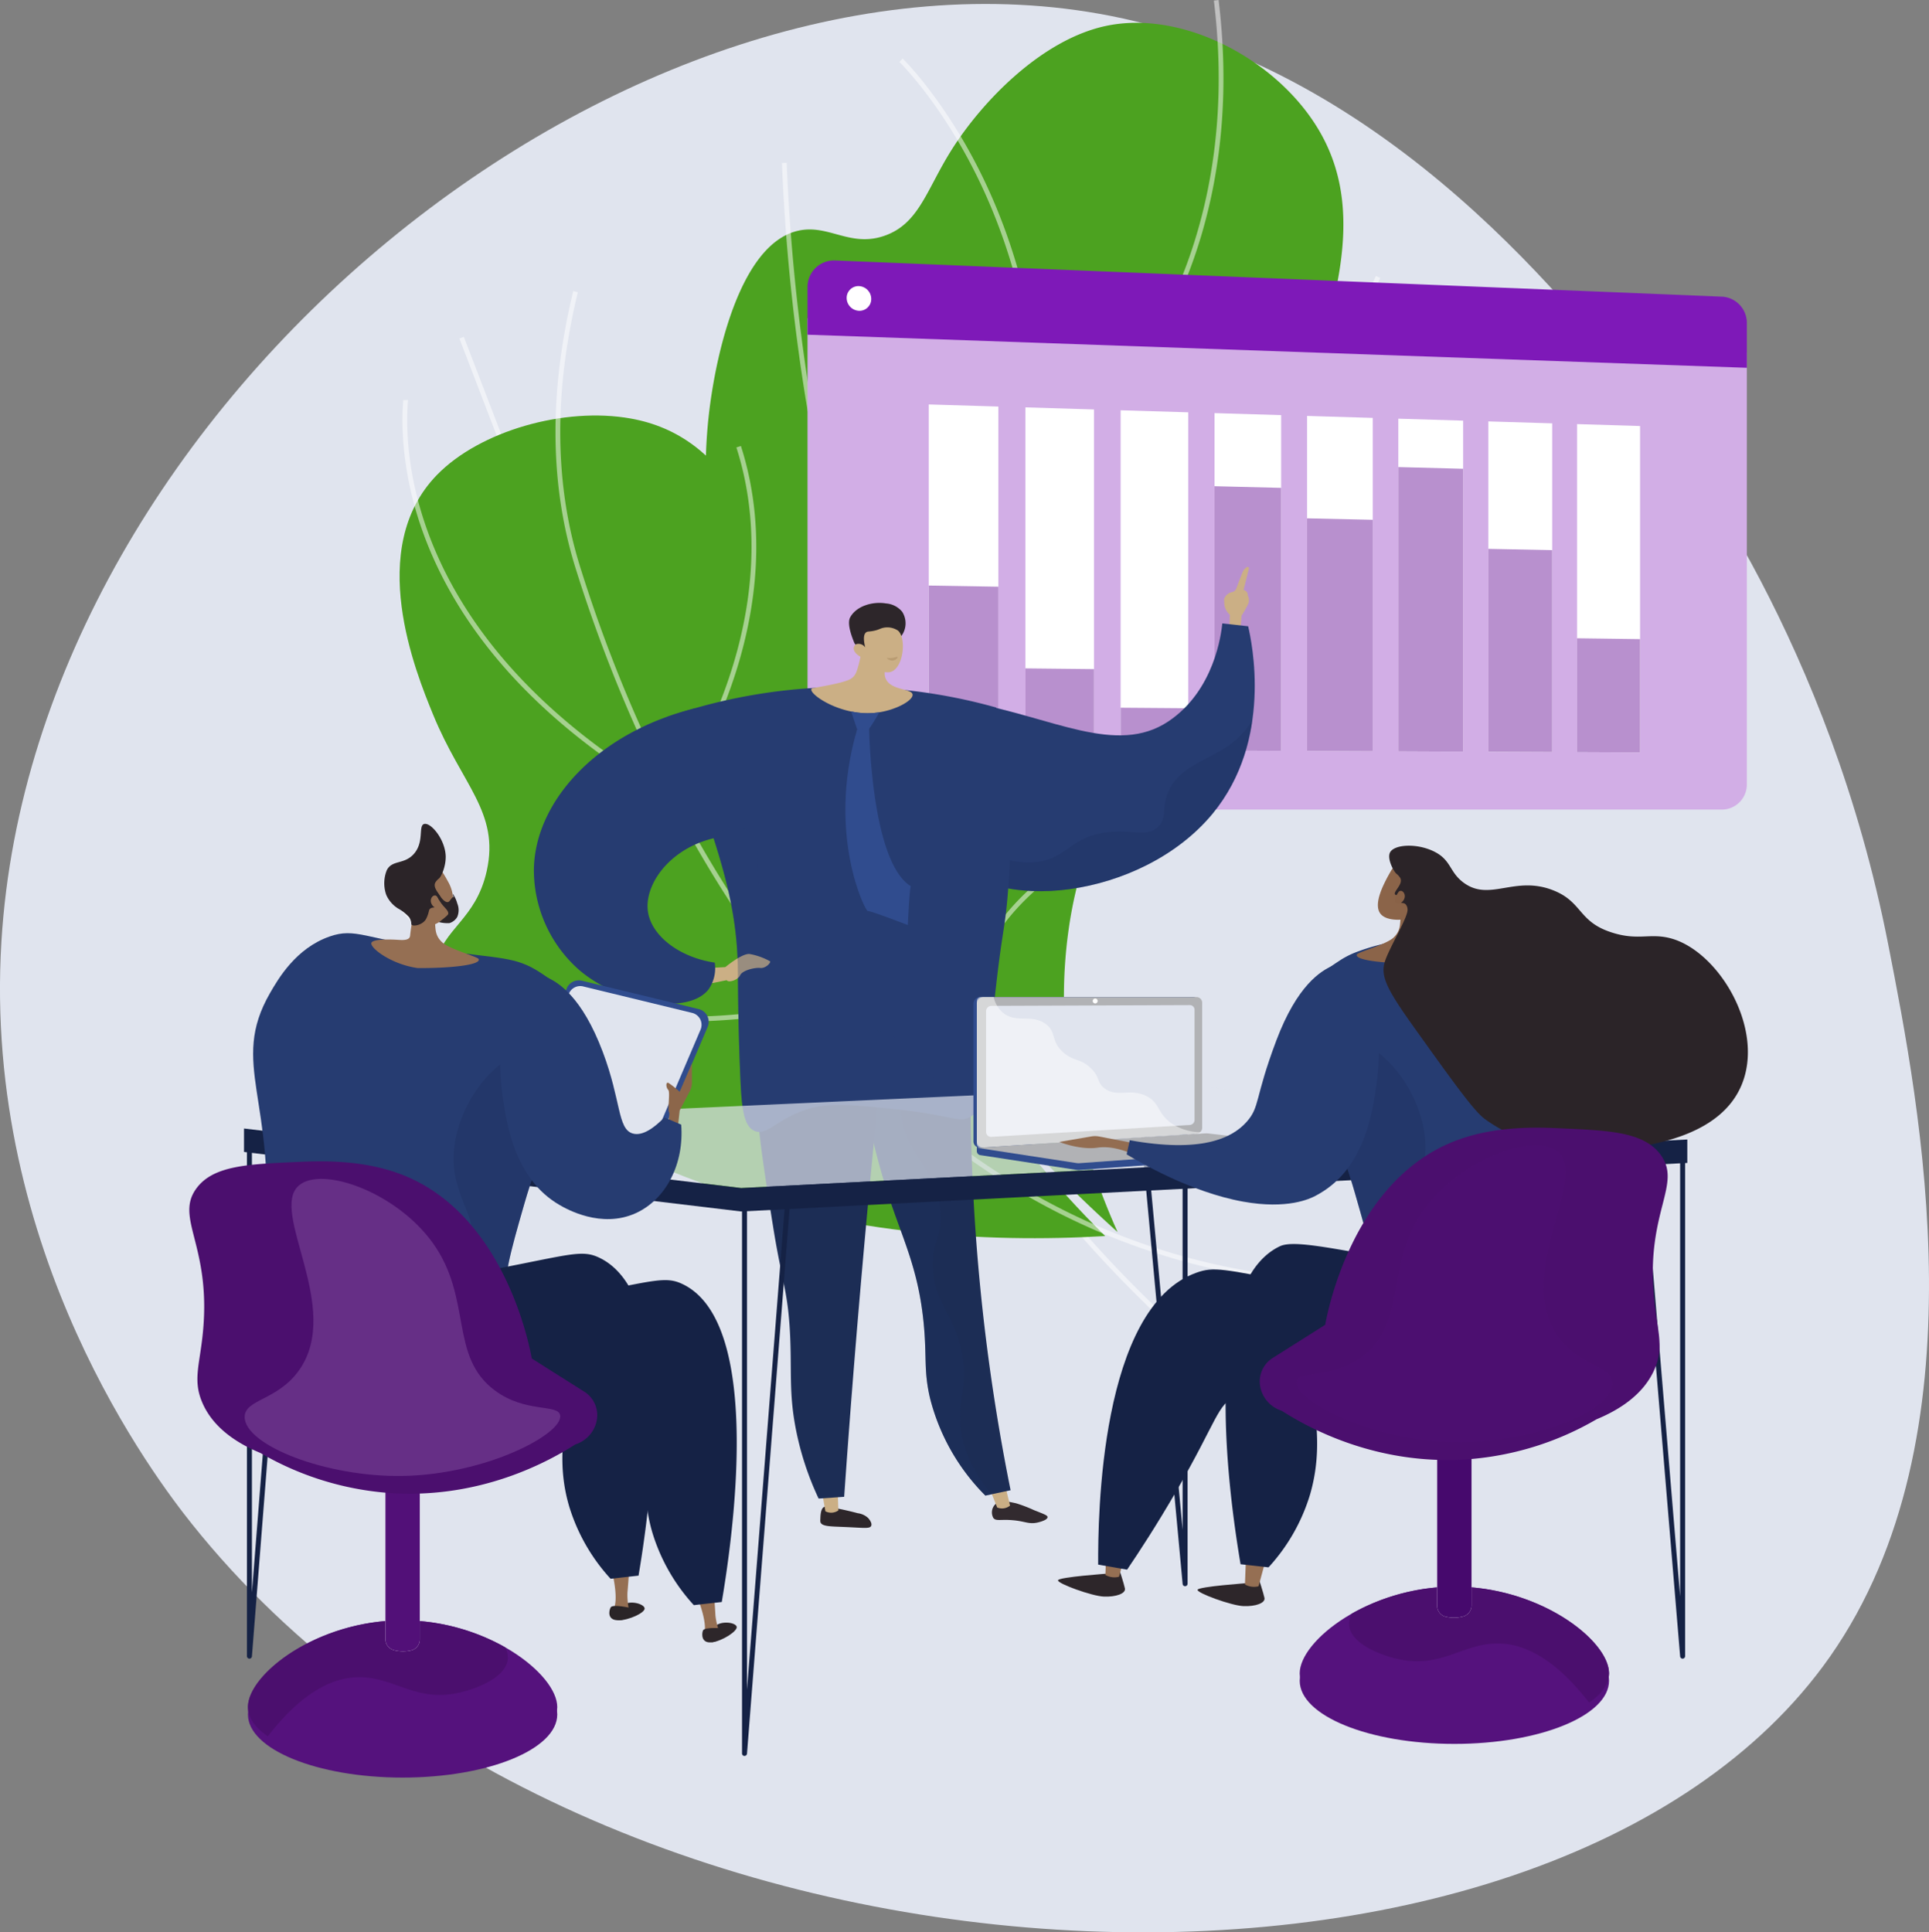 <svg xmlns="http://www.w3.org/2000/svg" width="431.991" height="432.762" viewBox="0 0 431.991 432.762">
  <rect x="0" y="0" width="431.991" height="432.762" fill="#808080" stroke="none"/>
  <g id="Group_51_" data-name="Group (51)" transform="translate(0 1.732)">
    <path id="Trazado_606102" data-name="Trazado 606102" d="M422.834,210.495c7.139,36.424,21.606,110.25-13.016,159.636C346.98,459.763,133.274,453.447,43,340.439c-7.8-9.77-46.953-60.733-42.68-130.518C7.732,88.876,141.468-18.411,248.647,2.662c62.726,12.332,104.417,66.284,121.581,88.494C377.3,100.311,409.695,143.463,422.834,210.495Z" transform="translate(0 -0.846)" fill="#e0e4ee"/>
    <path id="Trazado_606103" data-name="Trazado 606103" d="M401.27,279.07c-6.891-15.4-14.624-38.972-11.161-66.267,4.542-35.8,24.355-46.556,45.624-101.478,13.448-34.727,22.484-59.1,10.538-79.159-9.363-15.722-30.49-26.913-47.715-23.186-14.322,3.1-27.626,16.871-34.5,27.8-5.6,8.907-7.233,16.394-14.865,19.128-7.8,2.793-12.667-2.675-19.539-1.065-13.937,3.265-18.481,31.5-19.218,36.068-8.171,50.769,21.292,99.653,34.4,120.823a311.526,311.526,0,0,0,56.433,67.339Z" transform="translate(-150.992 -4.883)" fill="#4ca220"/>
    <g id="Grupo_1014706" data-name="Grupo 1014706" transform="translate(102.884 -1.732)">
      <g id="Grupo_1014705" data-name="Grupo 1014705" opacity="0.5">
        <path id="Trazado_606104" data-name="Trazado 606104" d="M453.588,293.32c-16.642-15.807-29.921-31.911-39.467-47.866-14.133-23.621-19.617-46.256-16.3-67.278,2.592-16.437,10.708-32.024,20.983-51.757A311.907,311.907,0,0,1,441.452,89.7c8.579-12.362,15.356-22.126,20.259-38.289,4.981-16.423,6.343-34.26,4.048-53.012l1.058-.13c2.314,18.9.939,36.885-4.083,53.451-4.953,16.324-11.77,26.149-20.4,38.587a310.883,310.883,0,0,0-22.579,36.6c-10.635,20.419-18.314,35.171-20.88,51.435-3.274,20.769,2.162,43.164,16.163,66.565,9.5,15.87,22.714,31.9,39.285,47.639l-.734.772Z" transform="translate(-296.803 1.732)" fill="#fff"/>
        <path id="Trazado_606105" data-name="Trazado 606105" d="M423.793,127.76l.063-.6c3.7-34.479-4.664-60.526-12.339-76.3-8.3-17.079-17.582-26.111-17.674-26.2l.739-.767c.094.09,9.506,9.254,17.893,26.5,7.689,15.809,16.069,41.844,12.5,76.271a88.248,88.248,0,0,0,28.582-7.044c14.652-6.258,34.7-19.5,47-47.026l.973.434c-12.447,27.862-32.751,41.257-47.592,47.588a87.39,87.39,0,0,1-29.545,7.136Z" transform="translate(-295.319 -10.787)" fill="#fff"/>
        <path id="Trazado_606106" data-name="Trazado 606106" d="M377,194.767l-.3-.243c-13.092-10.63-22.839-34.9-28.972-72.126a444.327,444.327,0,0,1-5.3-52.8l1.065-.031a443.387,443.387,0,0,0,5.288,52.667c5.956,36.153,15.736,60.762,28.294,71.218A254.091,254.091,0,0,1,415.2,173.861c20.412-8.139,56.133,1.058,56.491,1.152l-.269,1.031a163.633,163.633,0,0,0-20.337-3.635c-10.408-1.19-25.013-1.733-35.49,2.443a252.592,252.592,0,0,0-38.27,19.7l-.326.21Z" transform="translate(-270.198 -33.105)" fill="#fff"/>
        <path id="Trazado_606107" data-name="Trazado 606107" d="M314.814,311.111l-.923-.524c-.158-.09-16.076-9.169-34.786-25.983-17.275-15.521-40.543-41.006-53.3-74.262l-24.621-64.19.994-.382L226.8,209.958c12.676,33.049,35.817,58.392,53,73.833a229.733,229.733,0,0,0,33.7,25.329c-1.428-13.5,1.907-32.205,24.794-46.839a99.074,99.074,0,0,1,29.066-12.191l.219,1.044a97.878,97.878,0,0,0-28.736,12.06c-8.094,5.179-14.291,11.262-18.422,18.078-5.149,8.5-7.082,18.184-5.741,28.785Z" transform="translate(-201.184 -70.338)" fill="#fff"/>
      </g>
    </g>
    <path id="Trazado_606108" data-name="Trazado 606108" d="M333,364c-26.595,1.57-60.7-.224-93.952-13.222-8.486-3.316-60.911-23.806-56.078-47.448,1.7-8.329,9.069-10.014,11.539-21.109,2.925-13.146-5.548-19.194-12.03-35.048-3.869-9.461-15.188-37.147.892-53.643,9.608-9.858,28.566-15.273,43.35-12.627,21.685,3.883,30.14,24.349,43.846,59.23,12.15,30.919,9.853,38.785,18.991,60.9C296.343,317.439,308.67,339.877,333,364Z" transform="translate(-85.504 -88.909)" fill="#4ca220"/>
    <g id="Grupo_1014708" data-name="Grupo 1014708" transform="translate(88.918 63.463)">
      <g id="Grupo_1014707" data-name="Grupo 1014707" opacity="0.5">
        <path id="Trazado_606109" data-name="Trazado 606109" d="M425.328,348.54a159.049,159.049,0,0,1-29.238-2.688c-36.365-6.789-68.628-26.658-95.89-59.06-28.339-33.681-44.181-72.473-52.481-99.087-5.784-18.547-5.949-39.392-.491-61.952l1.037.25c-5.413,22.369-5.253,43.022.472,61.383C257,213.905,272.788,252.56,301.013,286.1c27.1,32.208,59.155,51.957,95.272,58.7,27.114,5.061,55.425,2.923,84.147-6.355l.328,1.013A180.068,180.068,0,0,1,425.328,348.54Z" transform="translate(-207.774 -125.753)" fill="#fff"/>
        <path id="Trazado_606110" data-name="Trazado 606110" d="M236.851,263.263l-.416-.239c-59.31-34.108-60.955-76.821-60.047-89.1.016-.238.031-.394.031-.462l1.065-.059a5.032,5.032,0,0,1-.031.6c-.895,12.093.734,54.1,59.1,87.855a110.679,110.679,0,0,0,11.935-23.682c4.822-13.248,9.178-33.393,2.535-54.127l1.015-.326c6.737,21.033,2.328,41.436-2.561,54.846a109.483,109.483,0,0,1-12.339,24.3l-.281.387Z" transform="translate(-175.033 -149.036)" fill="#fff"/>
        <path id="Trazado_606111" data-name="Trazado 606111" d="M238.181,325.469c-19.546,0-33.762-4.674-43.162-9.423a69.41,69.41,0,0,1-16.087-11.1,39.258,39.258,0,0,1-5.057-5.548l.876-.609c.064.09,6.433,9.084,20.811,16.333,23.937,12.067,51.379,10.167,70.287,6.407,1.249-3.215,13.153-35.32,7.8-77.164l-5.7-44.573,1.058-.134,5.7,44.573c5.653,44.2-7.842,77.633-7.979,77.966l-.109.262-.278.057a143.022,143.022,0,0,1-28.162,2.949Z" transform="translate(-173.875 -161.865)" fill="#fff"/>
      </g>
    </g>
    <path id="Trazado_606112" data-name="Trazado 606112" d="M353.622,137.612v103.81a6.236,6.236,0,0,0,6.227,6.242H558.566a5.616,5.616,0,0,0,5.411-5.8V145.282l-210.356-7.67Z" transform="translate(-172.781 -68.085)" fill="#d2aee6"/>
    <path id="Trazado_606113" data-name="Trazado 606113" d="M558.568,120.448l-198.716-8.114a5.939,5.939,0,0,0-6.227,5.987v10.636L563.98,136.37v-9.9a5.9,5.9,0,0,0-5.411-6.026Z" transform="translate(-172.783 -55.731)" fill="#7e19b8"/>
    <path id="Trazado_606114" data-name="Trazado 606114" d="M376.273,126.436a2.634,2.634,0,0,1-2.75,2.658,2.889,2.889,0,0,1-2.755-2.868,2.635,2.635,0,0,1,2.755-2.658A2.888,2.888,0,0,1,376.273,126.436Z" transform="translate(-181.16 -61.222)" fill="#fff"/>
    <path id="Trazado_606115" data-name="Trazado 606115" d="M422.3,252.674l-15.585-.071V175.39l15.585.472Z" transform="translate(-198.725 -86.543)" fill="#fff"/>
    <path id="Trazado_606116" data-name="Trazado 606116" d="M422.3,291.422l-15.585-.071V254.693l15.585.26Z" transform="translate(-198.725 -125.291)" fill="#b890ce"/>
    <path id="Trazado_606117" data-name="Trazado 606117" d="M464.394,253.4l-15.361-.069V176.673l15.361.467Z" transform="translate(-219.401 -87.17)" fill="#fff"/>
    <path id="Trazado_606118" data-name="Trazado 606118" d="M464.394,309.251l-15.361-.069v-18.2l15.361.163Z" transform="translate(-219.401 -143.024)" fill="#b890ce"/>
    <path id="Trazado_606119" data-name="Trazado 606119" d="M505.882,254.11l-15.143-.069v-76.1l15.143.46Z" transform="translate(-239.779 -87.788)" fill="#fff"/>
    <path id="Trazado_606120" data-name="Trazado 606120" d="M505.882,317.76l-15.143-.069v-9.485l15.143.118Z" transform="translate(-239.779 -151.439)" fill="#b890ce"/>
    <path id="Trazado_606121" data-name="Trazado 606121" d="M546.78,254.813l-14.926-.066V179.184l14.926.453Z" transform="translate(-259.868 -88.397)" fill="#fff"/>
    <path id="Trazado_606122" data-name="Trazado 606122" d="M546.78,270.453l-14.926-.066V211.192l14.926.371Z" transform="translate(-259.868 -104.036)" fill="#b890ce"/>
    <path id="Trazado_606123" data-name="Trazado 606123" d="M587.1,255.508l-14.718-.066V180.417l14.718.446Z" transform="translate(-279.671 -89)" fill="#fff"/>
    <path id="Trazado_606124" data-name="Trazado 606124" d="M587.1,277.417l-14.718-.066V225.257l14.718.33Z" transform="translate(-279.671 -110.909)" fill="#b890ce"/>
    <path id="Trazado_606125" data-name="Trazado 606125" d="M626.857,256.191l-14.513-.066v-74.5l14.513.441Z" transform="translate(-299.196 -89.59)" fill="#fff"/>
    <path id="Trazado_606126" data-name="Trazado 606126" d="M626.857,266.541l-14.513-.066V202.809l14.513.385Z" transform="translate(-299.196 -99.94)" fill="#b890ce"/>
    <path id="Trazado_606127" data-name="Trazado 606127" d="M666.057,256.865l-14.31-.064V182.822l14.31.434Z" transform="translate(-318.448 -90.175)" fill="#fff"/>
    <path id="Trazado_606128" data-name="Trazado 606128" d="M666.057,284.13l-14.31-.063V238.625l14.31.293Z" transform="translate(-318.448 -117.44)" fill="#b890ce"/>
    <path id="Trazado_606129" data-name="Trazado 606129" d="M704.718,257.53l-14.114-.064V184l14.114.43Z" transform="translate(-337.434 -90.75)" fill="#fff"/>
    <path id="Trazado_606130" data-name="Trazado 606130" d="M704.718,303.353l-14.114-.064V277.783l14.114.191Z" transform="translate(-337.434 -136.573)" fill="#b890ce"/>
    <path id="Trazado_606131" data-name="Trazado 606131" d="M537.248,260.67l.071-3.432A3.727,3.727,0,0,1,536.1,255l-.071-1.251a2.451,2.451,0,0,1,1.9-1.6,1.212,1.212,0,0,0,.822-.729c.415-1.088,1.267-3.312,1.5-3.871a2.552,2.552,0,0,1,.869-.952.3.3,0,0,1,.475.314l-1.187,4.778s1.031.276.916,1.209a2.3,2.3,0,0,1,.184,1.78,23.632,23.632,0,0,1-1.551,2.774l-.321,3.482-2.4-.267Z" transform="translate(-261.909 -121.307)" fill="#cbaf85"/>
    <path id="Trazado_606132" data-name="Trazado 606132" d="M473.837,271.292c-.229,2.221-1.744,15.049-12.112,21.954-11.562,7.7-25.943-.909-44.113-4.226-1.195,1.862-13.734,21.649-5,34.165,9.379,13.441,43.114,9.936,59.009-9.244,13.6-16.411,8.816-38.511,8-42.019q-2.893-.319-5.783-.635Z" transform="translate(-200.104 -133.399)" fill="#263c71"/>
    <path id="Trazado_606133" data-name="Trazado 606133" d="M359.888,658.265c-.588.541-.626,1.806-.649,2.632a1.981,1.981,0,0,0,.033.68c.356.928,2.2.916,5.089,1.034,4.572.186,5.946.462,6.263-.236.3-.654-.576-1.643-.672-1.751a4.178,4.178,0,0,0-2.321-1.084c-2.188-.576-3.659-.873-4.1-.963-2.783-.565-3.248-.668-3.635-.312Z" transform="translate(-175.523 -322.379)" fill="#2d262a"/>
    <path id="Trazado_606134" data-name="Trazado 606134" d="M363.322,649.545l.18,5.205a2.817,2.817,0,0,1-2.911.2l-.9-5.155,3.631-.253Z" transform="translate(-175.749 -318.219)" fill="#cbaf85"/>
    <path id="Trazado_606135" data-name="Trazado 606135" d="M435.107,656.429a2.562,2.562,0,0,0-.43,3.06c.6.765,1.579.266,4.282.494,2.894.24,3.614.965,5.614.528.807-.177,2.242-.635,2.245-1.206,0-.4-.7-.644-3.05-1.575a31.312,31.312,0,0,0-4.027-1.537C437.947,655.8,436.146,655.4,435.107,656.429Z" transform="translate(-212.221 -321.263)" fill="#322a2f"/>
    <path id="Trazado_606136" data-name="Trazado 606136" d="M436.528,648l1.2,4.915a2.817,2.817,0,0,1-2.887.425l-1.91-4.811Z" transform="translate(-211.532 -317.466)" fill="#cbaf85"/>
    <path id="Trazado_606137" data-name="Trazado 606137" d="M400.859,439.51a453.645,453.645,0,0,0,8.585,108.1q-2.822.6-5.646,1.2a47.26,47.26,0,0,1-12.384-21.781c-1.454-6.154-.7-9.237-1.426-16.749-1.161-11.964-4.469-18.375-7.717-28.143a157.618,157.618,0,0,1-7.479-38.6Z" transform="translate(-183.127 -215.594)" fill="#1c2d55"/>
    <g id="Grupo_1014709" data-name="Grupo 1014709" transform="translate(191.664 225.625)" opacity="0.3">
      <path id="Trazado_606138" data-name="Trazado 606138" d="M398.258,517.165c-2.073-8.206-6.064-10.375-6.206-18.123-.1-5.479,1.867-5.928,1.737-11.17-.2-7.955-4.858-12.126-7.2-17.129-2.472-5.285-3.42-13.772,3.244-27.89l-15.044,2.327a157.718,157.718,0,0,0,7.478,38.6c3.248,9.771,6.556,16.182,7.717,28.143.729,7.514-.028,10.594,1.426,16.749a47.283,47.283,0,0,0,12.384,21.781l1.435-.3c-4.834-5.772-6.541-10.925-6.975-15.106-.706-6.8,2.089-9.6,0-17.874Z" transform="translate(-374.789 -442.853)" fill="#1c2e5e"/>
    </g>
    <path id="Trazado_606139" data-name="Trazado 606139" d="M360.879,437.223q-3.361,30.919-6.15,63.016-2.086,24.082-3.723,47.566-2.861.2-5.722.4a66.327,66.327,0,0,1-5.113-15.617c-1.591-8.222-.864-13.014-1.3-21.472-.491-9.485-1.83-11.616-3.756-23.651-3.912-24.423-5.866-36.637.335-43.837,2.014-2.337,8.243-8.139,25.431-6.4Z" transform="translate(-161.956 -214.322)" fill="#1c2d55"/>
    <g id="Grupo_1014710" data-name="Grupo 1014710" transform="translate(210.032 159.542)" opacity="0.3">
      <path id="Trazado_606140" data-name="Trazado 606140" d="M481.132,313.63a18.5,18.5,0,0,1-4.209,4.882c-5.194,4.183-12.575,5.229-14.877,11.881-1.15,3.324-.085,5.311-1.992,7.134-2.7,2.583-6.565.236-12.733,1.421-5.472,1.053-7.3,3.836-10.694,5.4-4.591,2.124-12.282,2.117-25.922-6.855a15.181,15.181,0,0,0,2.474,6.381c9.378,13.441,43.114,9.936,59.008-9.242a41.628,41.628,0,0,0,8.944-21Z" transform="translate(-410.706 -313.63)" fill="#1c2e5e"/>
    </g>
    <path id="Trazado_606141" data-name="Trazado 606141" d="M292.383,305.8a123.827,123.827,0,0,1,73.559-2.077q1.54,8.608,3.079,17.213a205.015,205.015,0,0,1-.335,22.754c-.647,9.207-1.28,9.346-2.759,22.343-2.415,21.191-1.4,26.727-5.663,29.272-2.769,1.655-3.772-.343-17.907-1.744-9.478-.94-14.315-1.377-19.114.248-6.537,2.212-8.723,5.926-11.421,4.717-2.585-1.159-2.915-5.623-3.227-13.406-.481-12.006-.453-20.167-.5-23.087-.2-13.4-3.6-23.634-7.943-36.74a177.989,177.989,0,0,0-7.769-19.494Z" transform="translate(-142.861 -147.002)" fill="#263c71"/>
    <path id="Trazado_606142" data-name="Trazado 606142" d="M367.091,273.369a39.369,39.369,0,0,1-1.124,7.83c-.519,2.075-.84,2.6-1.239,3.019-.6.631-1.483,1.14-6.374,2.08-2.661.51-3,.475-3.071.732-.352,1.256,6.579,5.973,14.034,5.323,4.563-.4,8.822-2.762,8.639-4.131s-4.745-.887-5.96-3.43c-.845-1.768.335-4.152,1.686-6.1-1.084-2.32-5.512-3-6.6-5.319Z" transform="translate(-173.588 -134.417)" fill="#cbaf85"/>
    <path id="Trazado_606143" data-name="Trazado 606143" d="M383.5,269.738a4.769,4.769,0,0,0,.2-5.47,5.2,5.2,0,0,0-3.638-1.855c-2.875-.488-6.591.524-8,3.118-.836,1.537.616,4.9.838,5.507.253.682.765.939,1.221,1.468.633.734,1.624,1.9,3.239,3.853a12.028,12.028,0,0,1,.763-1.929,10.582,10.582,0,0,1,1.5-2.233c1.605-1.759,2.8-1.169,3.886-2.46Z" transform="translate(-181.666 -129.005)" fill="#2d262a"/>
    <path id="Trazado_606144" data-name="Trazado 606144" d="M376,279.912a6.47,6.47,0,0,0,5.535,3.177c3.4-.04,4.3-7.615,2.226-9.346a4.291,4.291,0,0,0-3.324-.611c-.706.158-.956.434-2.113.668-1.067.217-1.36.085-1.69.335-.415.314-.751,1.119-.205,3.376a1.849,1.849,0,0,0-1.938-.753,1.161,1.161,0,0,0-.475.415c-.52.843.215,1.995,1.985,2.734Z" transform="translate(-182.666 -134.253)" fill="#cbaf85"/>
    <path id="Trazado_606145" data-name="Trazado 606145" d="M390.5,285.949a4.122,4.122,0,0,1-2.014.206c-.061-.007-.13.007-.139.04a1.554,1.554,0,0,0,1.506.529c.538-.12.98-.6.913-.734C390.736,285.932,390.616,285.935,390.5,285.949Z" transform="translate(-189.748 -140.559)" fill="#b99c72"/>
    <path id="Trazado_606146" data-name="Trazado 606146" d="M310.144,419.176l3.411-.191s3.737-3.128,5.439-2.932a14.578,14.578,0,0,1,4.556,1.624c.309.247-.93,1.633-2.171,1.5s-4.011.536-4.506,1.629-2.644,1.754-3.01,1.112l-4.584.911.869-3.652Z" transform="translate(-151.116 -204.129)" fill="#cbaf85"/>
    <path id="Trazado_606147" data-name="Trazado 606147" d="M274.292,365.407a8.25,8.25,0,0,1-1.388,6c-4.508,5.776-19.831,3.416-28.936-4.322A29.8,29.8,0,0,1,233.789,344.5c.257-15.549,14.669-30.787,36.105-36.052q4.759,14.228,9.52,28.457c-13.214.2-21.245,10.164-20.053,17.277.888,5.3,7.065,10.063,14.933,11.229Z" transform="translate(-114.229 -151.556)" fill="#263c71"/>
    <g id="Grupo_1014711" data-name="Grupo 1014711" transform="translate(159.555 183.73)" opacity="0.3">
      <path id="Trazado_606148" data-name="Trazado 606148" d="M364.352,418.548c-6.952-2.967-6.912-9.1-13.406-11.668-9.265-3.656-19.5,4.837-21.1,2.483-1.665-2.45,10.563-9.966,8.937-17.377-1.294-5.89-9.827-4.846-14.4-12.908-4.337-7.648-.132-14.718-3.973-17.377-1.376-.954-3.805-1.329-8.411.7,3.211,10.03,5.514,18.873,5.68,29.838.045,2.92.014,11.081.5,23.087.311,7.783.642,12.247,3.227,13.406,2.7,1.209,4.884-2.5,11.42-4.717,4.8-1.624,9.636-1.187,19.114-.248,14.135,1.4,15.136,3.4,17.908,1.744,1.8-1.079,2.66-2.7,3.236-5.814a17.316,17.316,0,0,1-8.729-1.143Z" transform="translate(-312.001 -360.93)" fill="#263c71"/>
    </g>
    <path id="Trazado_606149" data-name="Trazado 606149" d="M379.042,310.016c-.462.836-.975,1.7-1.543,2.578-.248.382-.5.755-.746,1.116l-2.682.13q-.677-2.007-1.35-4.013a16.826,16.826,0,0,0,6.324.191Z" transform="translate(-182.114 -152.23)" fill="#304c8e"/>
    <path id="Trazado_606150" data-name="Trazado 606150" d="M375.512,316.931s.387,30.015,9.331,35.5c-.311.937-.663,8.711-.663,8.711S375.7,357.866,375.2,358s-9.259-17.223-2.363-40.69l2.679-.377Z" transform="translate(-180.881 -155.701)" fill="#304c8e"/>
    <path id="Trazado_606151" data-name="Trazado 606151" d="M508.8,585.408a.554.554,0,0,1-.552-.505l-10.087-109a.556.556,0,0,1,1.107-.1l8.975,96.995V473.442a.557.557,0,0,1,1.114,0V584.851a.554.554,0,0,1-.531.555H508.8Z" transform="translate(-243.403 -231.902)" fill="#152245"/>
    <path id="Trazado_606152" data-name="Trazado 606152" d="M430.075,485.706,319.428,473.582,106.86,483.244l111.329,13.333Z" transform="translate(-52.213 -232.242)" fill="#e0e4ee" opacity="0.7"/>
    <path id="Trazado_606153" data-name="Trazado 606153" d="M218.189,505.808l211.886-10.871v5.25L218.189,511.058,106.86,497.728v-5.253Z" transform="translate(-52.213 -241.473)" fill="#152245"/>
    <path id="Trazado_606154" data-name="Trazado 606154" d="M325.5,648.994h-.021a.557.557,0,0,1-.533-.557V525.777a.557.557,0,0,1,1.114,0v108.4l8.479-108.449a.556.556,0,0,1,1.11.085l-9.591,122.66a.556.556,0,0,1-.555.512Z" transform="translate(-158.771 -257.472)" fill="#152245"/>
    <path id="Trazado_606155" data-name="Trazado 606155" d="M108.7,615.416h-.021a.56.56,0,0,1-.536-.557V501.646a.557.557,0,0,1,1.114,0v99.018L117.04,501.6a.556.556,0,0,1,1.11.085L109.259,614.9a.556.556,0,0,1-.555.512Z" transform="translate(-52.841 -245.682)" fill="#152245"/>
    <path id="Trazado_606156" data-name="Trazado 606156" d="M727.29,615.418a.558.558,0,0,1-.555-.51L717.3,501.7a.555.555,0,1,1,1.107-.092l8.328,99.887V504.4a.557.557,0,0,1,1.114,0V614.861a.556.556,0,0,1-.533.555h-.023Z" transform="translate(-350.476 -245.685)" fill="#152245"/>
    <path id="Trazado_606157" data-name="Trazado 606157" d="M276.432,701.354c-.184-1.01-3.446-1.926-5.063-.571-.8.673-1.355,2.035-.89,2.651.17.225-.524.618.139.625,2.2.026,6-1.7,5.814-2.7Z" transform="translate(-132.075 -342.921)" fill="#2a2427"/>
    <path id="Trazado_606158" data-name="Trazado 606158" d="M271.842,695.145l-3.385.17c1.174-2.131-.238-7.932-.238-7.932l3.657.106s-.09,1.683-.314,4.185A15.756,15.756,0,0,0,271.842,695.145Z" transform="translate(-131.053 -336.707)" fill="#956f53"/>
    <path id="Trazado_606159" data-name="Trazado 606159" d="M271.608,702.024s-4.042-.93-4.478-.13-.776,2.949,1.787,2.878,2.917-2.07,2.691-2.75Z" transform="translate(-130.373 -343.639)" fill="#2a2427"/>
    <path id="Trazado_606160" data-name="Trazado 606160" d="M316.981,709.751c-.324-.975-3.683-1.423-5.094.142-.7.777-1.058,2.2-.51,2.748.2.2-.432.685.227.6,2.181-.283,5.7-2.521,5.378-3.492Z" transform="translate(-152.011 -347.204)" fill="#2d262a"/>
    <path id="Trazado_606161" data-name="Trazado 606161" d="M310.336,705.192l-3.326.654c.855-2.278-1.374-7.816-1.374-7.816l3.633-.418s.153,1.678.29,4.188a15.75,15.75,0,0,0,.774,3.395Z" transform="translate(-149.336 -341.705)" fill="#956f53"/>
    <path id="Trazado_606162" data-name="Trazado 606162" d="M312.134,711.293s-4.131-.356-4.452.5-.356,3.026,2.172,2.6,2.6-2.458,2.28-3.1Z" transform="translate(-150.261 -348.353)" fill="#2d262a"/>
    <path id="Trazado_606163" data-name="Trazado 606163" d="M252.692,471.473l14.274-33.438a2.941,2.941,0,0,0-2.009-4.011l-26.149-6.35a2.941,2.941,0,0,0-3.416,1.744l-13.13,32.14a2.94,2.94,0,0,0,1.86,3.923l25,7.651a2.939,2.939,0,0,0,3.564-1.657Z" transform="translate(-108.492 -209.771)" fill="#304c8e"/>
    <path id="Trazado_606164" data-name="Trazado 606164" d="M253.36,471.09l13.335-31.235a2.747,2.747,0,0,0-1.877-3.746l-24.425-5.932a2.745,2.745,0,0,0-3.189,1.629l-12.264,30.02a2.745,2.745,0,0,0,1.738,3.664l23.356,7.146a2.746,2.746,0,0,0,3.329-1.548Z" transform="translate(-109.807 -210.996)" fill="#e0e4ee"/>
    <path id="Trazado_606165" data-name="Trazado 606165" d="M294.37,478.474l.428-3.94,2.271-4.327a4.107,4.107,0,0,0,.47-1.91V464l-2.741,6.338a20.914,20.914,0,0,0-2.483-1.971c-.685-.343-.6,1.027-.085,1.541s-.258,4.712.257,5.139l-.172,2.571Z" transform="translate(-142.587 -227.56)" fill="#8c664a"/>
    <path id="Trazado_606166" data-name="Trazado 606166" d="M184.191,425.5c-2.131-5.213-6.706-8.21-9.079-9.766-5.614-3.678-9.209-3.008-22.1-4.969-17.18-2.613-19.239-5.092-25.013-3.083-7.585,2.637-11.548,9.523-13.364,12.676-9.152,15.906,1.548,23.991-1.2,55.677-1.121,12.941-4,24.187,2.913,30.836,1.454,1.4,3.083,2.131,6.338,3.6,12.912,5.809,24.489,4.809,31.523,4.112,7.74-.767,11.652-1.206,13.706-3.94,3.279-4.369-.1-9.922-.685-19.53-.422-6.9,1.145-12.364,4.282-23.3,7.294-25.419,16.762-32.329,12.676-42.316Z" transform="translate(-54.165 -199.685)" fill="#263c71"/>
    <path id="Trazado_606167" data-name="Trazado 606167" d="M180.715,386.781a8.264,8.264,0,0,0-.888-5.922c-1.263-2.328-1.586-2.646-2.188-3.05l-.838-.517-.1-.038a9.643,9.643,0,0,0-2.738-.168c-1.185.253-2.445,5.08-2.087,11.9q-.074.39-.142.786c-.186,1.076-.335,2.134-.449,3.166-.108.986-1.511.966-2.5.9-4.025-.257-6,.085-6.168.685-.321,1.124,4.455,4.8,10.352,5.623,7.913.059,14.35-.783,13.658-2.03-.307-.552-6.439-2.155-8.163-3.744-1.579-1.454-1.449-2.955-1.579-4.029.479-.248,3.255-1.516,3.831-3.57Z" transform="translate(-79.448 -185.076)" fill="#956f53"/>
    <path id="Trazado_606168" data-name="Trazado 606168" d="M182.033,366.559c-.007,2.113-1,4.372-1.511,4.736a3.5,3.5,0,0,0-.765.836,1.087,1.087,0,0,0-.12.25c-.463,1.332,1.655,2.9,1.246,3.5-.3.432-1.735-.147-1.908.227-.161.352,1.037,1.079.853,1.5-.14.319-.873.026-1.339.514-.231.243-.163.434-.408,1.176a6.641,6.641,0,0,1-.484,1.133c-.732,1.242-2.8,1.7-3.2,1.2-.111-.14-.016-.255-.13-.72a3.683,3.683,0,0,0-.4-.928,9.62,9.62,0,0,0-2.5-1.971,6.848,6.848,0,0,1-2.613-2.977c-.057-.142-.089-.25-.116-.328a7.852,7.852,0,0,1,.2-5.255c1.173-2.358,3.822-1.239,5.986-3.574,2.5-2.7,1.011-6.381,2.368-6.787,1.494-.448,4.863,3.56,4.849,7.469Z" transform="translate(-82.221 -176.281)" fill="#2b2428"/>
    <path id="Trazado_606169" data-name="Trazado 606169" d="M190.075,390.7c-.519-.713-1.428-.042-1.433.879s.888,1.879,1.754,1.7.377-1.617-.319-2.575Z" transform="translate(-92.172 -191.598)" fill="#956f53"/>
    <path id="Trazado_606170" data-name="Trazado 606170" d="M190.62,387.964l1.2,1.563s1.3,1.917,2.051.866c.619-.857.779-.838.817-.8.007.007.01.016.012.016s-.089-.427-.182-.8a7.005,7.005,0,0,1,1.027,2.207,3.9,3.9,0,0,1-.012,3.017,3,3,0,0,1-1.768,1.381,7.94,7.94,0,0,1-2.323-.229s2.052-1.49,2.084-1.844c.085-.963-1.249-1.483-2.24-3.453a7.852,7.852,0,0,1-.67-1.926Z" transform="translate(-93.137 -190.406)" fill="#2b2428"/>
    <g id="Grupo_1014712" data-name="Grupo 1014712" transform="translate(64.666 234.487)" opacity="0.3">
      <path id="Trazado_606171" data-name="Trazado 606171" d="M155.148,531.515c2.278-4.535-3.3-10.561.343-17.475,3.1-5.871,8.72-4.556,11.307-9.936,3.123-6.5-3.669-11.357-3.425-21.243.29-11.82,10.462-23.651,16.446-22.615,3.871.67,4.369,6.449,7.094,12.774a143.693,143.693,0,0,0-7.781,20.8c-3.137,10.934-4.7,16.4-4.282,23.3.588,9.61,3.963,15.162.685,19.53-2.052,2.736-5.965,3.175-13.706,3.94-7.035.7-18.611,1.7-31.524-4.112-1.633-.736-2.859-1.287-3.855-1.83,20.171,3.029,26.89.458,28.7-3.139Z" transform="translate(-126.45 -460.182)" fill="#1c2d5b"/>
    </g>
    <path id="Trazado_606172" data-name="Trazado 606172" d="M259.571,458.373q-1.884-.814-3.77-1.626c-2.122,2.172-4.832,4.282-7.11,3.6-3.4-1.022-2.547-7.268-6.68-18.245-4.686-12.436-10-15.634-12.676-16.789-1.5-.647-2.528-1.074-3.77-.772-5.71,1.4-7.6,16.277-6,27.412.9,6.274,2.672,18.573,12.764,24.413,1.433.828,9.324,5.394,17.131,1.8,6.671-3.071,10.792-10.956,10.108-19.787Z" transform="translate(-107.015 -208.231)" fill="#263c71"/>
    <path id="Trazado_606173" data-name="Trazado 606173" d="M194.443,619.41q-3.134.348-6.265.7a42.1,42.1,0,0,1-9.282-16.241c-4.31-14.683,2.439-24.319-2.089-28.075-5.219-4.332-15.528,7.37-38.284,10.675-7.325,1.062-23.585,3.423-30.164-5.337-2.667-3.553-4.2-9.537-2.089-14.617,3.784-9.107,16.248-8.012,57.309-16.01,15.818-3.081,18.316-4.089,22.074-2.295,18.585,8.872,10.835,59.039,8.784,71.206Z" transform="translate(-51.441 -268.271)" fill="#152245"/>
    <path id="Trazado_606174" data-name="Trazado 606174" d="M230.892,630.959q-3.134.347-6.265.7a42.091,42.091,0,0,1-9.282-16.241c-4.311-14.683,2.438-24.319-2.09-28.074-5.219-4.332-15.528,7.37-38.284,10.675-7.325,1.062-23.584,3.423-30.163-5.337-2.667-3.553-4.2-9.537-2.09-14.617,3.784-9.107,16.248-8.012,57.309-16.01,15.818-3.081,18.316-4.089,22.074-2.295,18.585,8.871,10.835,59.039,8.784,71.206Z" transform="translate(-69.25 -273.914)" fill="#152245"/>
    <path id="Trazado_606175" data-name="Trazado 606175" d="M143.215,749.725c19.127,0,34.633-6.327,34.633-14.133s-15.506-14.133-34.633-14.133-34.633,6.327-34.633,14.133S124.087,749.725,143.215,749.725Z" transform="translate(-53.054 -353.357)" fill="#55127d"/>
    <path id="Trazado_606176" data-name="Trazado 606176" d="M108.582,727.295c0,7.37,15.5,13.342,34.633,13.342s34.633-5.972,34.633-13.342-15.5-19.426-34.633-19.426S108.582,719.927,108.582,727.295Z" transform="translate(-53.054 -346.717)" fill="#55127d"/>
    <path id="Trazado_606177" data-name="Trazado 606177" d="M108.582,727.295c0-7.368,15.5-19.426,34.633-19.426a47.013,47.013,0,0,1,23,6.065,5.051,5.051,0,0,1,.548,2.637c-.4,4.145-7.16,6.695-11.04,7.535-9.773,2.118-14.547-3.727-22.606-3.506-4.983.137-11.885,2.642-20.077,13.241-2.835-1.934-4.459-4.166-4.459-6.548Z" transform="translate(-53.054 -346.717)" fill="#4b0f6e"/>
    <path id="Trazado_606178" data-name="Trazado 606178" d="M170.727,681.339a7.839,7.839,0,0,0,3.89.021,2.5,2.5,0,0,0,1.858-2.436V639.875h-7.7v39a2.552,2.552,0,0,0,1.955,2.46Z" transform="translate(-82.464 -313.494)" fill="#fff"/>
    <path id="Trazado_606179" data-name="Trazado 606179" d="M170.727,681.339a7.839,7.839,0,0,0,3.89.021,2.5,2.5,0,0,0,1.858-2.436V639.875h-7.7v39a2.552,2.552,0,0,0,1.955,2.46Z" transform="translate(-82.464 -313.494)" fill="#521078"/>
    <path id="Trazado_606180" data-name="Trazado 606180" d="M171.358,558.455l-11.765-7.436c-.489-2.778-6.034-31.84-28.547-40.966-9.154-3.711-19.008-3.272-24.413-3.028-10.793.481-18.493.826-22.195,5.975-4.754,6.612,3.22,12.606,1.57,31.517-.673,7.712-2.387,11.137-.253,16.245,2.554,6.121,8.482,9.513,13.087,11.421a67.056,67.056,0,0,0,27.763,8.866c21.333,1.87,37.26-7.283,42.739-10.783a7.046,7.046,0,0,0,4.783-5.295,6.219,6.219,0,0,0-2.765-6.515Z" transform="translate(-40.508 -248.507)" fill="#4b0f6e"/>
    <g id="Grupo_1014713" data-name="Grupo 1014713" transform="translate(54.791 262.29)" opacity="0.2">
      <path id="Trazado_606181" data-name="Trazado 606181" d="M177.789,567.5c-.434-2.615-7.724-.446-14.617-5.569-10.307-7.656-4.957-20.622-13.921-33.063-8.227-11.416-24.789-17.228-29.93-12.877-6.843,5.79,9.905,27.444,0,41.417-4.811,6.787-12.143,6.461-12.181,10.441-.059,6.291,18.186,13.543,35.5,13.224,18.614-.343,35.841-9.424,35.152-13.574Z" transform="translate(-107.141 -514.548)" fill="#d2aee6"/>
    </g>
    <path id="Trazado_606182" data-name="Trazado 606182" d="M503.791,499.657l-76.024-.567v1.674a.919.919,0,0,0,.781.909l21.5,3.3a3.366,3.366,0,0,0,.772.031l52.148-3.758a.89.89,0,0,0,.826-.888v-.7Z" transform="translate(-209.01 -244.706)" fill="#304c8e"/>
    <path id="Trazado_606183" data-name="Trazado 606183" d="M475.476,465.537,427.827,468.6a1.371,1.371,0,0,1-1.546-1.3V436.322a1.479,1.479,0,0,1,1.546-1.4h47.649a1.267,1.267,0,0,1,1.27,1.266v28A1.373,1.373,0,0,1,475.476,465.537Z" transform="translate(-208.284 -213.353)" fill="#304c8e"/>
    <path id="Trazado_606184" data-name="Trazado 606184" d="M476.962,465.537,429.313,468.6a1.371,1.371,0,0,1-1.546-1.3V436.322a1.479,1.479,0,0,1,1.546-1.4h47.649a1.267,1.267,0,0,1,1.27,1.266v28A1.373,1.373,0,0,1,476.962,465.537Z" transform="translate(-209.01 -213.353)" fill="#b1b2b5"/>
    <path id="Trazado_606185" data-name="Trazado 606185" d="M477.458,465.28l-44.38,2.661a1.122,1.122,0,0,1-1.258-1.067V439.755a1.211,1.211,0,0,1,1.258-1.147l44.38-.168a1.042,1.042,0,0,1,1.048,1.036v24.7a1.125,1.125,0,0,1-1.048,1.1Z" transform="translate(-210.991 -215.072)" fill="#e0e4ee"/>
    <path id="Trazado_606186" data-name="Trazado 606186" d="M479.618,436.082a.549.549,0,1,1-.548-.522A.535.535,0,0,1,479.618,436.082Z" transform="translate(-233.809 -213.664)" fill="#fff"/>
    <g id="Grupo_1014714" data-name="Grupo 1014714" transform="translate(218.757 221.567)" opacity="0.48">
      <path id="Trazado_606187" data-name="Trazado 606187" d="M465.676,457.054c-3.692-1.8-6.6.481-9.4-1.768-1.7-1.362-.864-2.38-2.956-4.416-2.316-2.257-3.822-1.5-6.149-3.529-2.942-2.569-1.471-4.566-4-6.409-3.073-2.235-6.388-.168-9.315-2.311a6.347,6.347,0,0,1-2.316-3.7h-2.864a.868.868,0,0,0-.909.821v32.133a.808.808,0,0,0,.909.765l48.81-3.137a.806.806,0,0,0,.588-.326,11.636,11.636,0,0,1-7.172-2.323c-2.745-2.193-2.269-4.356-5.228-5.8Z" transform="translate(-427.767 -434.918)" fill="#fff"/>
    </g>
    <path id="Trazado_606188" data-name="Trazado 606188" d="M478.862,494.608l-51.1,3.222,22.277,3.416a3.36,3.36,0,0,0,.772.031l52.975-3.817-24.118-2.83a4.439,4.439,0,0,0-.812-.021Z" transform="translate(-209.01 -242.511)" fill="#b1b2b5"/>
    <g id="Grupo_1014715" data-name="Grupo 1014715" transform="translate(226.212 252.626)" opacity="0.25">
      <path id="Trazado_606189" data-name="Trazado 606189" d="M442.345,498.375l42.538-2.724,13.165,1.532-42.173,2.91Z" transform="translate(-442.345 -495.651)" fill="#b1b2b5"/>
    </g>
    <path id="Trazado_606190" data-name="Trazado 606190" d="M535.765,690.863s-11.175.777-11.34,1.506,7.584,3.551,10.292,3.657,4.936-.694,4.69-1.842-1.192-4.032-1.192-4.032l-2.451.713Z" transform="translate(-256.237 -338.06)" fill="#2d262a"/>
    <path id="Trazado_606191" data-name="Trazado 606191" d="M545.384,681.835l-.2,5.273a4.093,4.093,0,0,0,3.049.409l1.5-5.562-4.35-.12Z" transform="translate(-266.382 -333.996)" fill="#956f53"/>
    <path id="Trazado_606192" data-name="Trazado 606192" d="M474.649,686.7s-11.175.777-11.34,1.506,7.584,3.551,10.292,3.656,4.936-.694,4.69-1.841-1.192-4.032-1.192-4.032l-2.451.713Z" transform="translate(-226.375 -336.028)" fill="#2d262a"/>
    <path id="Trazado_606193" data-name="Trazado 606193" d="M484.267,677.676l-.2,5.273a4.094,4.094,0,0,0,3.05.409l1.5-5.562-4.351-.12Z" transform="translate(-236.52 -331.964)" fill="#956f53"/>
    <path id="Trazado_606194" data-name="Trazado 606194" d="M540.053,614.777q3.134.348,6.265.7a42.1,42.1,0,0,0,9.282-16.241c4.339-14.778-1.945-25.424,2.089-28.075,5.708-3.751,18.08,17.844,37.937,17.289,8.146-.227,18.781-4.218,22.869-12.908.616-1.312,3.647-8.179.7-14.617-3.047-6.648-18.165-9.539-48.277-15.054-12.924-2.367-19.451-3.548-22.074-2.294-18.585,8.871-10.835,59.039-8.784,71.205Z" transform="translate(-262.239 -266.193)" fill="#152245"/>
    <path id="Trazado_606195" data-name="Trazado 606195" d="M480.9,620.311q3.24.563,6.48,1.129c2.623-3.865,6.593-9.919,11.034-17.6,9.256-16.014,9.086-19.267,13.363-21.331,9.053-4.362,15.894,7.424,38.284,10.675,7.325,1.062,23.585,3.423,30.164-5.337,2.667-3.553,4.2-9.537,2.089-14.617-3.784-9.107-16.248-8.011-57.309-16.01-16.012-3.118-18.2-3.675-22.074-2.294-21.661,7.7-22.083,54.87-22.029,65.389Z" transform="translate(-234.972 -271.639)" fill="#152245"/>
    <path id="Trazado_606196" data-name="Trazado 606196" d="M567.676,424.1c2.132-5.212,6.706-8.21,9.079-9.766a19.569,19.569,0,0,1,3.4-1.815,46.022,46.022,0,0,1,18.7-3.151c3.711.278,12.877.963,19.666,6.848,3.286,2.849,5.913,6.825,9.745,29.234,5.342,31.254,1.005,28.051,5.219,40.721,2.231,6.7,5.7,14.395,2.03,19.307-1.187,1.586-2.882,2.042-6.338,3.6-12.913,5.809-24.489,4.809-31.524,4.112-7.74-.767-11.652-1.206-13.706-3.94-3.279-4.369.1-9.922.685-19.529.422-6.9-1.145-12.367-4.282-23.3-7.294-25.419-16.762-32.329-12.676-42.316Z" transform="translate(-276.888 -200.843)" fill="#263c71"/>
    <path id="Trazado_606197" data-name="Trazado 606197" d="M481.066,497.488l-8.25-1.586a4.979,4.979,0,0,0-1.8-.016l-7.136,1.227s4.641,1.867,8.585,1.282,8.253,1.634,8.253,1.634l.345-2.538Z" transform="translate(-226.657 -243.104)" fill="#936d51"/>
    <path id="Trazado_606198" data-name="Trazado 606198" d="M599.342,386.844c-1.388-2.1.689-6.128,1.511-7.724.028-.054.064-.127.142-.269,1.263-2.327,1.586-2.646,2.188-3.05l.838-.517.1-.038a9.641,9.641,0,0,1,2.738-.167c1.185.252,2.445,5.08,2.087,11.9q.074.389.142.786c.186,1.076.335,2.134.448,3.165.108.986,1.511.966,2.5.9,4.025-.257,6,.085,6.168.685.321,1.124-4.455,4.8-10.352,5.623-7.913.059-14.35-.783-13.658-2.03.307-.553,6.439-2.156,8.163-3.744,1.579-1.454,1.449-2.955,1.579-4.029-.817.042-3.538.1-4.6-1.5Z" transform="translate(-290.304 -184.096)" fill="#8b6449"/>
    <path id="Trazado_606199" data-name="Trazado 606199" d="M607.29,370.21c-.651,1.435.928,4.318,1.511,4.736a3.486,3.486,0,0,1,.765.836,1.066,1.066,0,0,1,.121.25c.463,1.332-1.655,2.9-1.246,3.5.3.432,1.735-.146,1.907.227.161.352-1.036,1.081-.852,1.5.139.319.874.028,1.338.514a1.776,1.776,0,0,1,.409,1.176c.057,1.893-4.237,8.734-5.132,11.819-.949,3.272.748,6.388,6.914,15,8.77,12.245,13.156,18.368,15.594,20.117,11.914,8.553,25.927,7.5,31.67,6.612,6.9-1.072,21.163-3.289,25.754-14.27,5.279-12.625-5.115-29.9-15.778-32.831-4.877-1.341-7.474.7-13.805-1.509-6.994-2.434-6.147-6.737-12.622-9.28-8.637-3.39-14.208,2.67-20.094-1.742-3.2-2.4-2.675-5.038-6.612-6.962-3.886-1.9-8.992-1.575-9.844.307Z" transform="translate(-296.03 -180.959)" fill="#2b2428"/>
    <path id="Trazado_606200" data-name="Trazado 606200" d="M611.64,388.689c.52-.713,1.428-.043,1.433.878s-.887,1.879-1.754,1.7-.377-1.617.319-2.575Z" transform="translate(-298.469 -190.617)" fill="#896247"/>
    <g id="Grupo_1014716" data-name="Grupo 1014716" transform="translate(295.687 231.935)" opacity="0.3">
      <path id="Trazado_606201" data-name="Trazado 606201" d="M609.964,526.523c-2.278-4.535,3.3-10.561-.343-17.473-3.1-5.871-8.72-4.556-11.307-9.936-3.124-6.5,3.67-11.357,3.425-21.243-.29-11.819-10.462-23.651-16.446-22.615-3.871.67-4.369,6.45-7.094,12.774a143.7,143.7,0,0,1,7.781,20.8c3.137,10.935,4.7,16.4,4.282,23.3-.588,9.61-3.963,15.162-.684,19.53,2.051,2.736,5.965,3.175,13.705,3.94,7.035.7,18.611,1.7,31.524-4.112,1.633-.736,2.859-1.287,3.855-1.829-20.171,3.028-26.89.458-28.7-3.14Z" transform="translate(-578.199 -455.192)" fill="#1c2d5c"/>
    </g>
    <path id="Trazado_606202" data-name="Trazado 606202" d="M493.373,462.583l.7-3.159c15.851,2.842,22.782-.347,26.13-4.074,3.073-3.421,1.763-5.189,6.68-18.245,4.686-12.436,10-15.632,12.676-16.789,1.5-.646,2.528-1.074,3.77-.772,5.71,1.4,7.6,16.277,6,27.411-.9,6.272-2.673,18.573-12.764,24.414-.187.106-.479.276-.866.484-1.27.68-6.319,3.109-16.265,1.315-11.725-2.115-23.165-8.836-26.061-10.585Z" transform="translate(-241.064 -205.791)" fill="#263c71"/>
    <path id="Trazado_606203" data-name="Trazado 606203" d="M603.8,734.972c19.127,0,34.633-6.328,34.633-14.133s-15.505-14.133-34.633-14.133-34.633,6.327-34.633,14.133S584.671,734.972,603.8,734.972Z" transform="translate(-278.099 -346.148)" fill="#55127d"/>
    <path id="Trazado_606204" data-name="Trazado 606204" d="M638.426,712.542c0,7.367-15.5,13.342-34.633,13.342s-34.633-5.973-34.633-13.342,15.5-19.426,34.633-19.426S638.426,705.174,638.426,712.542Z" transform="translate(-278.096 -339.508)" fill="#55127d"/>
    <path id="Trazado_606205" data-name="Trazado 606205" d="M649,712.542c0-7.368-15.5-19.426-34.633-19.426a47.012,47.012,0,0,0-23,6.065,5.045,5.045,0,0,0-.548,2.637c.4,4.145,7.159,6.695,11.04,7.535,9.773,2.118,14.546-3.727,22.605-3.505,4.984.137,11.886,2.641,20.075,13.24,2.835-1.934,4.459-4.166,4.459-6.548Z" transform="translate(-288.667 -339.508)" fill="#4b0f6e"/>
    <path id="Trazado_606206" data-name="Trazado 606206" d="M635.1,666.586a7.839,7.839,0,0,1-3.891.021,2.5,2.5,0,0,1-1.858-2.436V625.122h7.7v39a2.551,2.551,0,0,1-1.955,2.46Z" transform="translate(-307.507 -306.286)" fill="#fff"/>
    <path id="Trazado_606207" data-name="Trazado 606207" d="M635.1,666.586a7.839,7.839,0,0,1-3.891.021,2.5,2.5,0,0,1-1.858-2.436V625.122h7.7v39a2.551,2.551,0,0,1-1.955,2.46Z" transform="translate(-307.507 -306.286)" fill="#46096d"/>
    <path id="Trazado_606208" data-name="Trazado 606208" d="M554.554,543.7l11.765-7.436c.489-2.778,6.034-31.84,28.547-40.966,9.154-3.711,19.007-3.272,24.416-3.029,10.792.482,18.493.826,22.194,5.975,4.754,6.612-3.22,12.605-1.57,31.517.673,7.712,2.387,11.137.253,16.245-2.554,6.121-8.481,9.513-13.087,11.421a67.071,67.071,0,0,1-27.763,8.866c-21.335,1.87-37.26-7.282-42.739-10.783a7.043,7.043,0,0,1-4.783-5.294,6.219,6.219,0,0,1,2.764-6.516Z" transform="translate(-269.544 -241.296)" fill="#4b0f6e"/>
    <g id="Grupo_1014717" data-name="Grupo 1014717" transform="translate(290.396 254.745)" opacity="0.2">
      <path id="Trazado_606209" data-name="Trazado 606209" d="M567.875,552.749c.435-2.615,7.724-.446,14.617-5.569,10.306-7.656,4.957-20.622,13.921-33.063,8.227-11.416,24.789-17.228,29.93-12.877,6.843,5.791-9.9,27.444,0,41.417,4.811,6.787,12.143,6.461,12.181,10.441.059,6.291-18.186,13.543-35.5,13.224-18.613-.343-35.841-9.424-35.152-13.574Z" transform="translate(-567.853 -499.795)" fill="#521078"/>
    </g>
  </g>
</svg>
